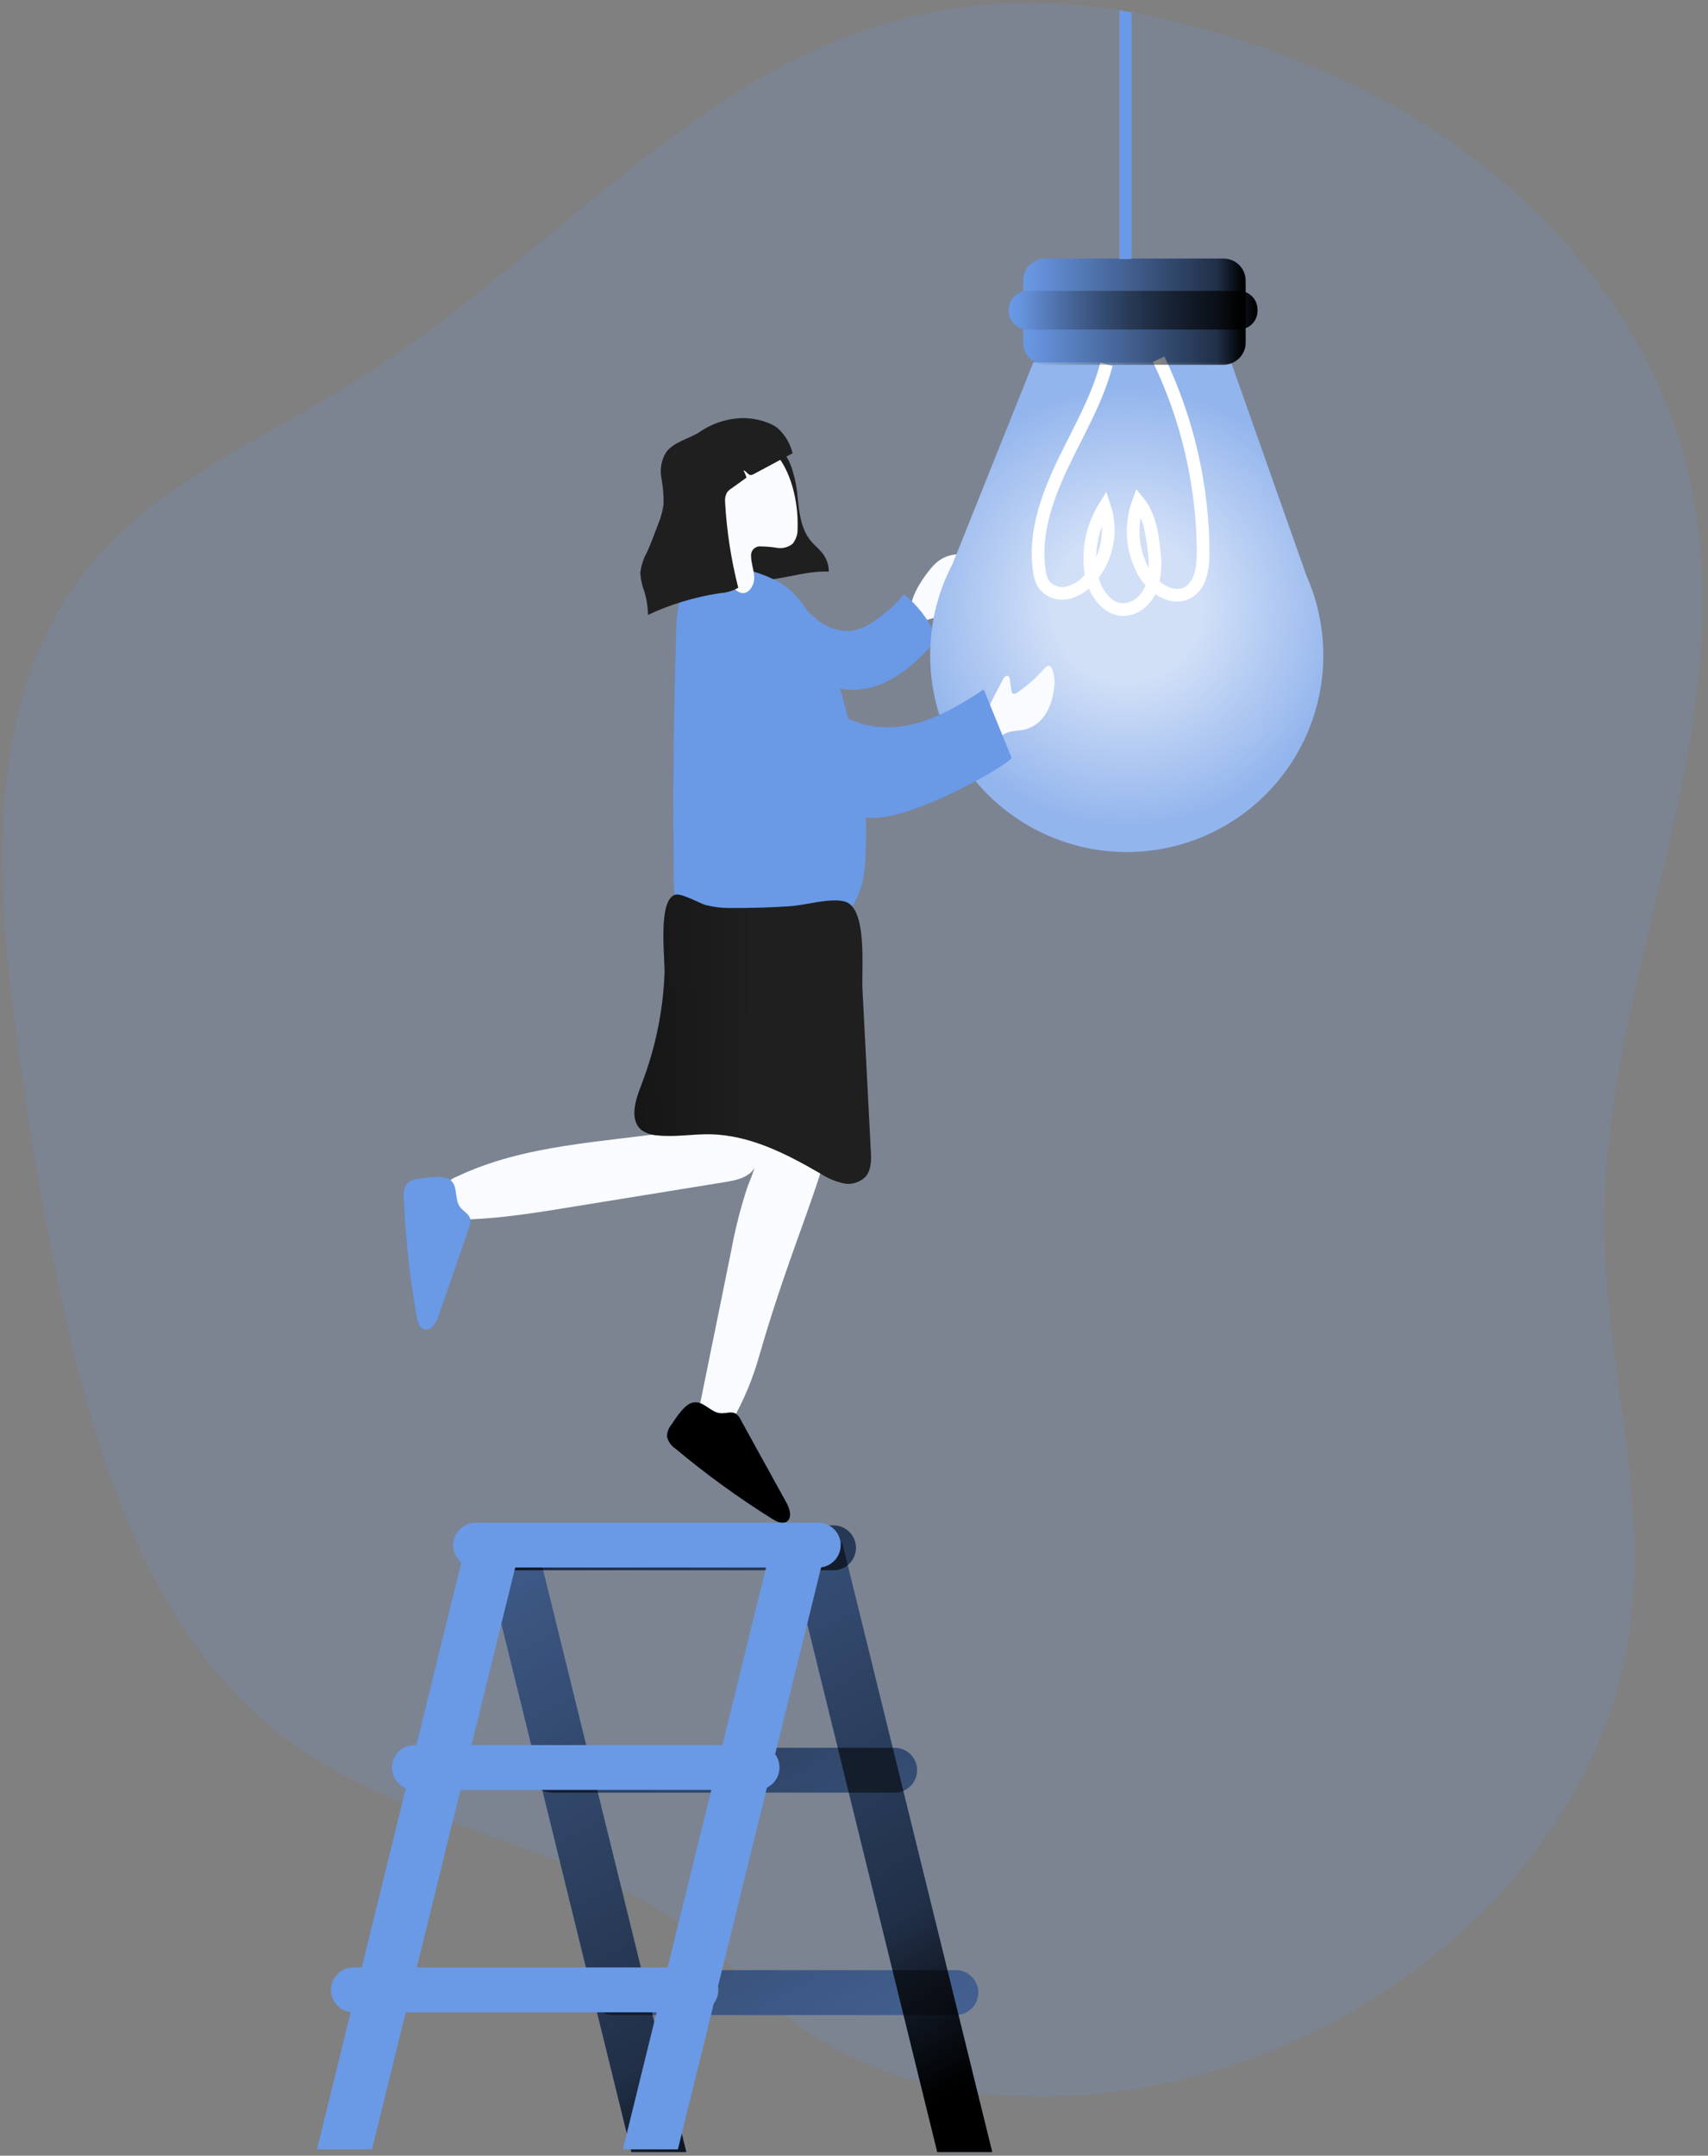 <svg width="306" height="386" viewBox="0 0 306 386" fill="none" xmlns="http://www.w3.org/2000/svg">
<rect x="0" y="0" width="306" height="386" fill="#808080" stroke="none"/>
<path opacity="0.18" d="M287.429 220.582C287.72 243.633 294.796 266.519 292.276 289.406C287.545 332.057 248.577 365.519 206.42 373.516C184.6 377.655 160.483 375.639 142.676 362.369C136.104 357.464 130.636 351.212 124.151 346.181C103.398 330.06 74.579 327.889 53.117 312.728C28.108 295.057 17.697 263.35 11.232 233.416C7.432 215.838 4.453 198.112 2.294 180.237C-0.943 153.522 -1.583 123.918 14.983 102.689C27.362 86.763 46.972 78.717 64.081 68.006C86.667 53.873 105.53 34.486 127.554 19.47C152.427 2.507 175.75 -2.098 200.546 1.838L202.737 2.206C213.962 4.353 224.931 7.673 235.462 12.113C268.517 25.577 297.21 53.795 303.54 89.923C311.149 133.389 286.886 176.447 287.429 220.582Z" fill="#6A99E6"/>
<path d="M87.965 281.167H149.335C151.557 281.167 153.358 279.368 153.358 277.149C153.358 274.929 151.557 273.131 149.335 273.131H87.965C85.744 273.131 83.943 274.929 83.943 277.149C83.943 279.368 85.744 281.167 87.965 281.167Z" fill="#6A99E6"/>
<path d="M98.919 320.987H160.289C162.51 320.987 164.312 319.188 164.312 316.969C164.312 314.75 162.51 312.951 160.289 312.951H98.919C96.697 312.951 94.896 314.75 94.896 316.969C94.896 319.188 96.697 320.987 98.919 320.987Z" fill="#6A99E6"/>
<path d="M109.882 360.808H171.252C173.474 360.808 175.275 359.009 175.275 356.79C175.275 354.571 173.474 352.772 171.252 352.772H109.882C107.661 352.772 105.86 354.571 105.86 356.79C105.86 359.009 107.661 360.808 109.882 360.808Z" fill="#6A99E6"/>
<path d="M167.908 385.352H177.776L150.915 276.3H141.057L167.908 385.352Z" fill="#6A99E6"/>
<path d="M113.11 385.352H122.969L96.118 276.3H86.259L113.11 385.352Z" fill="#6A99E6"/>
<path d="M87.965 281.167H149.335C151.557 281.167 153.358 279.368 153.358 277.149C153.358 274.929 151.557 273.131 149.335 273.131H87.965C85.744 273.131 83.943 274.929 83.943 277.149C83.943 279.368 85.744 281.167 87.965 281.167Z" fill="url(#paint0_linear_33_155)"/>
<path d="M98.919 320.987H160.289C162.51 320.987 164.312 319.188 164.312 316.969C164.312 314.75 162.51 312.951 160.289 312.951H98.919C96.697 312.951 94.896 314.75 94.896 316.969C94.896 319.188 96.697 320.987 98.919 320.987Z" fill="url(#paint1_linear_33_155)"/>
<path d="M109.882 360.808H171.252C173.474 360.808 175.275 359.009 175.275 356.79C175.275 354.571 173.474 352.772 171.252 352.772H109.882C107.661 352.772 105.86 354.571 105.86 356.79C105.86 359.009 107.661 360.808 109.882 360.808Z" fill="url(#paint2_linear_33_155)"/>
<path d="M167.908 385.352H177.776L150.915 276.3H141.057L167.908 385.352Z" fill="url(#paint3_linear_33_155)"/>
<path d="M113.11 385.352H122.969L96.118 276.3H86.259L113.11 385.352Z" fill="url(#paint4_linear_33_155)"/>
<path d="M167.307 101.177C167.886 100.566 168.583 100.078 169.356 99.745C170.13 99.412 170.963 99.239 171.805 99.238C171.707 100.861 171.182 102.43 170.283 103.785C169.918 104.316 169.631 104.897 169.43 105.51C169.332 105.817 169.316 106.144 169.384 106.458C169.452 106.773 169.602 107.064 169.817 107.303C170.137 107.613 170.603 107.759 170.787 108.137C170.893 108.37 170.918 108.632 170.858 108.882C170.798 109.131 170.657 109.353 170.457 109.513C170.05 109.83 169.576 110.049 169.071 110.153L166.551 110.861C165.934 111.11 165.252 111.147 164.612 110.967C160.783 109.339 165.901 102.641 167.307 101.177Z" fill="#F9FBFE"/>
<path d="M152.476 112.974C153.97 112.718 155.384 112.117 156.606 111.22C158.606 109.891 160.404 108.281 161.947 106.441C164.273 108.274 166.136 110.628 167.385 113.314C167.595 113.607 167.688 113.968 167.647 114.326C167.606 114.684 167.433 115.014 167.162 115.252C163.527 119.45 158.787 123.308 153.232 123.511C150.223 123.616 147.282 122.604 144.973 120.671C142.686 118.732 138.556 112.092 141.813 109.388C143.539 107.953 144.935 109.775 146.224 110.793C147.07 111.552 148.059 112.135 149.132 112.509C150.205 112.883 151.342 113.042 152.476 112.974Z" fill="#6A99E6"/>
<path d="M187.285 65.311H219.206C221.396 65.311 223.171 63.536 223.171 61.346V50.257C223.171 48.067 221.396 46.292 219.206 46.292H187.285C185.096 46.292 183.321 48.067 183.321 50.257V61.346C183.321 63.536 185.096 65.311 187.285 65.311Z" fill="#6A99E6"/>
<path d="M184.067 59.001H221.959C223.801 59.001 225.293 57.508 225.293 55.666V55.424C225.293 53.582 223.801 52.089 221.959 52.089H184.067C182.225 52.089 180.732 53.582 180.732 55.424V55.666C180.732 57.508 182.225 59.001 184.067 59.001Z" fill="#6A99E6"/>
<path d="M166.648 117.336C166.637 111.668 168.004 106.083 170.632 101.061L185.124 64.904H220.573L234.047 103.048C236.177 107.841 237.209 113.05 237.068 118.294C236.927 123.538 235.617 128.684 233.232 133.356C230.848 138.028 227.45 142.109 223.286 145.3C219.123 148.491 214.299 150.711 209.168 151.799C204.036 152.887 198.727 152.814 193.626 151.587C188.526 150.36 183.765 148.01 179.69 144.707C175.615 141.404 172.329 137.232 170.073 132.497C167.816 127.761 166.646 122.582 166.648 117.336Z" fill="#6A99E6"/>
<path opacity="0.69" d="M166.648 117.336C166.637 111.668 168.004 106.083 170.632 101.061L185.124 64.904H220.573L234.047 103.048C236.177 107.841 237.209 113.05 237.068 118.294C236.927 123.538 235.617 128.684 233.232 133.356C230.848 138.028 227.45 142.109 223.286 145.3C219.123 148.491 214.299 150.711 209.168 151.799C204.036 152.887 198.727 152.814 193.626 151.587C188.526 150.36 183.765 148.01 179.69 144.707C175.615 141.404 172.329 137.232 170.073 132.497C167.816 127.761 166.646 122.582 166.648 117.336Z" fill="url(#paint5_radial_33_155)"/>
<path d="M207.584 64.322C212.77 75.125 215.492 86.945 215.552 98.928C215.552 101.613 215.164 104.744 212.818 106.082C209.91 107.681 206.382 105.18 204.811 102.292C203.795 100.398 203.193 98.309 203.046 96.165C202.899 94.021 203.21 91.87 203.958 89.855C205.897 92.249 206.411 95.4 206.731 98.424C207.106 100.648 206.97 102.929 206.333 105.093C205.567 107.206 203.677 109.068 201.428 109.145C197.977 109.261 195.738 105.394 195.35 101.953C194.918 98.035 195.812 94.086 197.89 90.737C198.62 92.945 198.753 95.306 198.277 97.582C197.8 99.858 196.73 101.968 195.176 103.697C194.152 104.905 192.776 105.763 191.24 106.15C190.471 106.328 189.668 106.284 188.923 106.023C188.179 105.762 187.523 105.295 187.033 104.676C186.56 103.911 186.274 103.044 186.2 102.146C185.23 95.661 187.537 89.138 190.348 83.215C193.16 77.292 196.572 71.583 198.229 65.234" stroke="white" stroke-width="2.271" stroke-miterlimit="10"/>
<path d="M187.285 65.311H219.206C221.396 65.311 223.171 63.536 223.171 61.346V50.257C223.171 48.067 221.396 46.292 219.206 46.292H187.285C185.096 46.292 183.321 48.067 183.321 50.257V61.346C183.321 63.536 185.096 65.311 187.285 65.311Z" fill="url(#paint6_linear_33_155)"/>
<path d="M184.067 59.001H221.959C223.801 59.001 225.293 57.508 225.293 55.666V55.424C225.293 53.582 223.801 52.089 221.959 52.089H184.067C182.225 52.089 180.732 53.582 180.732 55.424V55.666C180.732 57.508 182.225 59.001 184.067 59.001Z" fill="url(#paint7_linear_33_155)"/>
<path d="M136.608 200.875C136.597 202.388 136.473 203.897 136.239 205.392C135.655 207.828 134.877 210.214 133.913 212.526C132.681 216.258 131.71 220.07 131.005 223.936L125.353 251.727C125.242 252.117 125.242 252.53 125.353 252.919C125.504 253.238 125.739 253.509 126.032 253.705C126.946 254.434 127.97 255.013 129.066 255.42C129.408 255.581 129.792 255.625 130.161 255.546C130.608 255.331 130.955 254.953 131.131 254.49C133.282 250.704 134.955 246.667 136.113 242.47C141.929 222.259 148.162 210.055 149.316 200.08C149.51 198.461 151.255 196.997 150.402 195.611C149.885 194.715 149.156 193.96 148.279 193.411C146.078 191.937 141.086 187.595 138.159 189.32C135.57 190.745 136.695 198.277 136.608 200.875Z" fill="#F9FBFE"/>
<path d="M123.987 200.38C123.917 200.983 123.623 201.538 123.163 201.935C122.704 202.331 122.112 202.541 121.505 202.523C108.089 204.558 94.063 204.859 81.82 210.694C81.014 210.995 80.309 211.516 79.784 212.197C78.65 213.961 80.124 216.375 79.474 218.362C87.045 218.594 94.586 217.392 102.06 216.171L129.822 211.673C131.586 211.382 133.477 211.033 134.727 209.735C135.648 208.616 136.268 207.282 136.53 205.857L138.701 197.695C139.138 196.086 139.545 194.322 138.827 192.848C137.858 190.764 135.163 190.202 132.866 190.076C126.042 189.698 125.606 195.049 123.987 200.38Z" fill="#F9FBFE"/>
<path d="M123.987 200.38C123.917 200.983 123.623 201.538 123.163 201.935C122.704 202.331 122.112 202.541 121.505 202.523C108.089 204.558 94.063 204.859 81.82 210.694C81.014 210.995 80.309 211.516 79.784 212.197C78.65 213.961 80.124 216.375 79.474 218.362C87.045 218.594 94.586 217.392 102.06 216.171L129.822 211.673C131.586 211.382 133.477 211.033 134.727 209.735C135.648 208.616 136.268 207.282 136.53 205.857L138.701 197.695C139.138 196.086 139.545 194.322 138.827 192.848C137.858 190.764 135.163 190.202 132.866 190.076C126.042 189.698 125.606 195.049 123.987 200.38Z" fill="url(#paint8_linear_33_155)"/>
<path d="M179.666 121.698C179.87 121.281 180.335 120.806 180.684 121.087C180.821 121.228 180.901 121.415 180.907 121.611L181.217 123.705C181.223 123.843 181.267 123.977 181.343 124.092C181.586 124.373 182.041 124.189 182.313 123.976C184.057 122.774 185.646 121.361 187.043 119.769C187.314 119.459 187.702 119.11 188.09 119.275C188.285 119.385 188.43 119.565 188.497 119.779C188.931 120.973 189.035 122.262 188.798 123.511C188.631 125.056 188.125 126.546 187.314 127.873C186.496 129.206 185.205 130.182 183.699 130.606C182.507 130.907 181.198 130.781 180.103 131.343C179.443 131.682 178.833 132.264 178.096 132.186C177.185 132.09 176.71 131.043 176.623 130.131C176.371 127.126 178.396 124.277 179.666 121.698Z" fill="#F9FBFE"/>
<path d="M142.899 89.012C143.18 91.765 143.48 94.702 145.245 96.835C145.972 97.717 146.912 98.415 147.561 99.355C148.168 100.236 148.489 101.281 148.482 102.35C143.781 102.137 139.177 104.289 134.485 103.862C134.138 101.262 134.253 98.62 134.824 96.059C135.629 92.482 137.344 89.031 137.18 85.396C137.131 84.194 136.84 82.711 137.596 81.645C138.227 80.763 139.69 80.297 140.505 81.17C141.216 82.173 141.741 83.296 142.055 84.485C142.503 85.958 142.786 87.476 142.899 89.012Z" fill="#1F1F1F"/>
<path d="M139.729 104.347C148.027 109.193 151.361 127.039 152.689 131.43C154.593 138.09 155.415 145.012 155.122 151.932C155.054 154.976 154.831 158.126 153.494 160.86C151.652 164.621 147.891 167.17 143.887 168.372C139.884 169.574 135.619 169.584 131.451 169.342C128.756 169.196 125.867 168.886 123.822 167.132C121.03 164.737 120.749 160.598 120.71 156.915C120.536 142.348 120.681 127.773 121.147 113.187C121.114 110.991 121.408 108.802 122.019 106.692C122.329 105.638 122.866 104.663 123.59 103.836C124.315 103.009 125.211 102.35 126.216 101.904C129.919 100.527 136.278 102.311 139.729 104.347Z" fill="#6A99E6"/>
<path d="M139.729 104.347C148.027 109.193 151.361 127.039 152.689 131.43C154.593 138.09 155.415 145.012 155.122 151.932C155.054 154.976 154.831 158.126 153.494 160.86C151.652 164.621 147.891 167.17 143.887 168.372C139.884 169.574 135.619 169.584 131.451 169.342C128.756 169.196 125.867 168.886 123.822 167.132C121.03 164.737 120.749 160.598 120.71 156.915C120.536 142.348 120.681 127.773 121.147 113.187C121.114 110.991 121.408 108.802 122.019 106.692C122.329 105.638 122.866 104.663 123.59 103.836C124.315 103.009 125.211 102.35 126.216 101.904C129.919 100.527 136.278 102.311 139.729 104.347Z" fill="url(#paint9_linear_33_155)"/>
<path d="M142.889 94.605C142.948 95.605 142.63 96.591 141.997 97.368C141.617 97.675 141.176 97.899 140.703 98.026C140.231 98.153 139.737 98.18 139.254 98.104C138.292 97.945 137.32 97.858 136.346 97.843C136.11 97.813 135.869 97.836 135.643 97.911C135.417 97.986 135.211 98.112 135.04 98.277C134.869 98.443 134.737 98.645 134.654 98.868C134.571 99.092 134.54 99.331 134.562 99.568C134.562 100.916 135.134 102.205 135.125 103.552C135.115 104.9 134.087 106.46 132.769 106.169C132.134 105.974 131.597 105.544 131.267 104.967C129.396 102.244 129.279 98.676 127.854 95.681C127.021 93.927 125.741 92.385 125.131 90.534C124.674 88.977 124.675 87.321 125.132 85.764C125.589 84.208 126.483 82.815 127.709 81.751C130.161 79.629 135.822 78.039 138.469 80.695C141.794 84.039 143.064 90.078 142.889 94.605Z" fill="#F9FBFE"/>
<path d="M137.519 75.683C138.166 75.917 138.777 76.244 139.331 76.653C140.648 77.859 141.578 79.427 142.007 81.16L135.105 84.853C134.899 84.99 134.654 85.058 134.407 85.047C133.913 84.96 133.68 84.272 133.186 84.243C133.423 84.644 133.608 85.074 133.738 85.522L131.043 87.461C130.741 87.644 130.475 87.88 130.258 88.159C129.962 88.7 129.84 89.32 129.909 89.933C130.195 95.102 130.983 100.232 132.265 105.248C131.238 105.821 130.094 106.152 128.92 106.218C124.484 106.898 120.166 108.203 116.096 110.095C116.066 108.704 115.854 107.322 115.466 105.985C115.048 104.915 114.793 103.787 114.71 102.641C114.847 101.34 115.246 100.08 115.883 98.938C116.639 97.271 117.278 95.555 117.918 93.839C118.393 92.693 118.718 91.491 118.888 90.262C118.911 88.676 118.775 87.091 118.48 85.532C118.194 83.954 118.505 82.327 119.353 80.966C120.739 79.105 123.385 78.591 125.276 77.399C127.53 75.825 130.195 74.946 132.943 74.869C134.506 74.847 136.059 75.123 137.519 75.683Z" fill="#1F1F1F"/>
<path d="M142.55 142.569C144.488 144.507 153.319 146.504 156.46 146.446C164.583 146.446 181.508 136.384 181.217 135.657L176.244 123.453C172.047 126.206 167.656 128.862 162.741 129.86C157.827 130.859 152.253 129.919 148.773 126.313C146.291 123.734 145.157 120.167 143.151 117.21C141.144 114.254 137.431 111.763 134.126 113.12C129.774 114.903 128.775 122.067 130.336 125.876C132.837 132.051 137.936 137.926 142.55 142.569Z" fill="#6A99E6"/>
<path d="M115.873 191.569C115.553 192.538 115.195 193.507 114.826 194.477C113.779 197.123 112.752 200.661 115.01 202.396C115.805 202.931 116.73 203.239 117.686 203.288C120.865 203.647 124.084 203.036 127.282 203.104C134.271 203.24 140.776 206.545 146.825 210.045C148.099 210.881 149.504 211.497 150.983 211.867C151.725 212.041 152.5 212.017 153.229 211.797C153.959 211.578 154.619 211.171 155.142 210.617C156.111 209.405 156.111 207.708 156.014 206.119L154.512 177.038C154.327 173.481 155.481 162.401 151.245 161.403C148.55 160.763 144.382 162.081 141.551 162.265C138.149 162.498 134.766 162.595 131.315 162.585C129.616 162.633 127.919 162.441 126.274 162.013C125.305 161.703 122.126 159.949 121.05 160.191C117.763 160.966 119.169 171.765 119.062 174.305C118.823 180.181 117.749 185.994 115.873 191.569Z" fill="#1F1F1F"/>
<path d="M115.873 191.569C115.553 192.538 115.195 193.507 114.826 194.477C113.779 197.123 112.752 200.661 115.01 202.396C115.805 202.931 116.73 203.239 117.686 203.288C120.865 203.647 124.084 203.036 127.282 203.104C134.271 203.24 140.776 206.545 146.825 210.045C148.099 210.881 149.504 211.497 150.983 211.867C151.725 212.041 152.5 212.017 153.229 211.797C153.959 211.578 154.619 211.171 155.142 210.617C156.111 209.405 156.111 207.708 156.014 206.119L154.512 177.038C154.327 173.481 155.481 162.401 151.245 161.403C148.55 160.763 144.382 162.081 141.551 162.265C138.149 162.498 134.766 162.595 131.315 162.585C129.616 162.633 127.919 162.441 126.274 162.013C125.305 161.703 122.126 159.949 121.05 160.191C117.763 160.966 119.169 171.765 119.062 174.305C118.823 180.181 117.749 185.994 115.873 191.569Z" fill="url(#paint10_linear_33_155)"/>
<path d="M75.034 211.073C74.251 211.104 73.503 211.409 72.921 211.935C72.414 212.689 72.21 213.606 72.349 214.504C72.631 221.657 73.405 228.783 74.666 235.83C74.821 236.702 75.112 237.769 75.955 238.001C77.186 238.408 78.127 236.896 78.553 235.675L84.02 219.845C84.242 219.347 84.32 218.796 84.243 218.256C84.03 217.373 83.061 216.918 82.479 216.21C81.364 214.824 82.111 212.449 80.715 211.315C79.474 210.307 76.45 210.888 75.034 211.073Z" fill="#6A99E6"/>
<path d="M120.274 255.11C119.771 255.714 119.497 256.476 119.498 257.262C119.717 258.142 120.261 258.908 121.02 259.404C126.515 264.002 132.322 268.213 138.401 272.006C139.157 272.471 140.107 272.975 140.872 272.51C142.007 271.86 141.512 270.154 140.872 269.02L132.778 254.354C132.578 253.861 132.242 253.434 131.809 253.123C131.005 252.687 130.016 253.123 129.105 253.055C127.321 252.958 126.061 250.816 124.258 251.116C122.678 251.3 121.088 253.937 120.274 255.11Z" fill="#6A99E6"/>
<path d="M75.034 211.073C74.251 211.104 73.503 211.409 72.921 211.935C72.414 212.689 72.21 213.606 72.349 214.504C72.631 221.657 73.405 228.783 74.666 235.83C74.821 236.702 75.112 237.769 75.955 238.001C77.186 238.408 78.127 236.896 78.553 235.675L84.02 219.845C84.242 219.347 84.32 218.796 84.243 218.256C84.03 217.373 83.061 216.918 82.479 216.21C81.364 214.824 82.111 212.449 80.715 211.315C79.474 210.307 76.45 210.888 75.034 211.073Z" fill="url(#paint11_linear_33_155)"/>
<path d="M120.274 255.11C119.771 255.714 119.497 256.476 119.498 257.262C119.717 258.142 120.261 258.908 121.02 259.404C126.515 264.002 132.322 268.213 138.401 272.006C139.157 272.471 140.107 272.975 140.872 272.51C142.007 271.86 141.512 270.154 140.872 269.02L132.778 254.354C132.578 253.861 132.242 253.434 131.809 253.123C131.005 252.687 130.016 253.123 129.105 253.055C127.321 252.958 126.061 250.816 124.258 251.116C122.678 251.3 121.088 253.937 120.274 255.11Z" fill="url(#paint12_linear_33_155)"/>
<path d="M146.592 272.646H85.222C83.001 272.646 81.2 274.444 81.2 276.663C81.2 278.883 83.001 280.681 85.222 280.681H146.592C148.814 280.681 150.615 278.883 150.615 276.663C150.615 274.444 148.814 272.646 146.592 272.646Z" fill="#6A99E6"/>
<path d="M135.629 312.467H74.259C72.037 312.467 70.236 314.266 70.236 316.485C70.236 318.704 72.037 320.503 74.259 320.503H135.629C137.85 320.503 139.651 318.704 139.651 316.485C139.651 314.266 137.85 312.467 135.629 312.467Z" fill="#6A99E6"/>
<path d="M124.675 352.288H63.306C61.084 352.288 59.283 354.086 59.283 356.306C59.283 358.525 61.084 360.324 63.306 360.324H124.675C126.897 360.324 128.698 358.525 128.698 356.306C128.698 354.086 126.897 352.288 124.675 352.288Z" fill="#6A99E6"/>
<path d="M66.65 384.868H56.782L83.632 275.815H93.501L66.65 384.868Z" fill="#6A99E6"/>
<path d="M121.447 384.868H111.589L138.44 275.815H148.298L121.447 384.868Z" fill="#6A99E6"/>
<path d="M202.737 2.206V46.38H200.546V1.838L202.737 2.206Z" fill="#6A99E6"/>
<defs>
<linearGradient id="paint0_linear_33_155" x1="99.549" y1="243.653" x2="227.417" y2="467.97" gradientUnits="userSpaceOnUse">
<stop offset="0.01"/>
<stop offset="0.13" stop-opacity="0.69"/>
<stop offset="1" stop-opacity="0"/>
</linearGradient>
<linearGradient id="paint1_linear_33_155" x1="90.689" y1="248.703" x2="218.557" y2="473.021" gradientUnits="userSpaceOnUse">
<stop offset="0.01"/>
<stop offset="0.13" stop-opacity="0.69"/>
<stop offset="1" stop-opacity="0"/>
</linearGradient>
<linearGradient id="paint2_linear_33_155" x1="81.829" y1="253.753" x2="209.697" y2="478.071" gradientUnits="userSpaceOnUse">
<stop offset="0.01"/>
<stop offset="0.13" stop-opacity="0.69"/>
<stop offset="1" stop-opacity="0"/>
</linearGradient>
<linearGradient id="paint3_linear_33_155" x1="258.649" y1="326.736" x2="130.782" y2="102.428" gradientUnits="userSpaceOnUse">
<stop offset="0.01"/>
<stop offset="0.13" stop-opacity="0.69"/>
<stop offset="1" stop-opacity="0"/>
</linearGradient>
<linearGradient id="paint4_linear_33_155" x1="300.011" y1="303.161" x2="172.144" y2="78.843" gradientUnits="userSpaceOnUse">
<stop offset="0.01"/>
<stop offset="0.13" stop-opacity="0.69"/>
<stop offset="1" stop-opacity="0"/>
</linearGradient>
<radialGradient id="paint5_radial_33_155" cx="0" cy="0" r="1" gradientUnits="userSpaceOnUse" gradientTransform="translate(201.855 108.719) scale(39.753 39.753)">
<stop offset="0.34" stop-color="white"/>
<stop offset="1" stop-color="white" stop-opacity="0.39"/>
</radialGradient>
<linearGradient id="paint6_linear_33_155" x1="223.171" y1="55.792" x2="183.321" y2="55.792" gradientUnits="userSpaceOnUse">
<stop offset="0.01"/>
<stop offset="0.13" stop-opacity="0.69"/>
<stop offset="1" stop-opacity="0"/>
</linearGradient>
<linearGradient id="paint7_linear_33_155" x1="225.284" y1="55.54" x2="180.723" y2="55.54" gradientUnits="userSpaceOnUse">
<stop offset="0.01"/>
<stop offset="0.13" stop-opacity="0.69"/>
<stop offset="1" stop-opacity="0"/>
</linearGradient>
<linearGradient id="paint8_linear_33_155" x1="119.295" y1="373.662" x2="133.36" y2="333.114" gradientUnits="userSpaceOnUse">
<stop offset="0.01"/>
<stop offset="0.13" stop-opacity="0.69"/>
<stop offset="1" stop-opacity="0"/>
</linearGradient>
<linearGradient id="paint9_linear_33_155" x1="78.989" y1="422.556" x2="108.584" y2="418.174" gradientUnits="userSpaceOnUse">
<stop offset="0.01"/>
<stop offset="0.13" stop-opacity="0.69"/>
<stop offset="1" stop-opacity="0"/>
</linearGradient>
<linearGradient id="paint10_linear_33_155" x1="78.989" y1="368.534" x2="137.81" y2="367.807" gradientUnits="userSpaceOnUse">
<stop offset="0.01"/>
<stop offset="0.13" stop-opacity="0.69"/>
<stop offset="1" stop-opacity="0"/>
</linearGradient>
<linearGradient id="paint11_linear_33_155" x1="168.17" y1="328.548" x2="131.451" y2="335.13" gradientUnits="userSpaceOnUse">
<stop offset="0.01"/>
<stop offset="0.13" stop-opacity="0.69"/>
<stop offset="1" stop-opacity="0"/>
</linearGradient>
<linearGradient id="paint12_linear_33_155" x1="112.422" y1="284.976" x2="90.321" y2="307.629" gradientUnits="userSpaceOnUse">
<stop offset="0.01"/>
<stop offset="0.13" stop-opacity="0.69"/>
<stop offset="1" stop-opacity="0"/>
</linearGradient>
</defs>
</svg>
